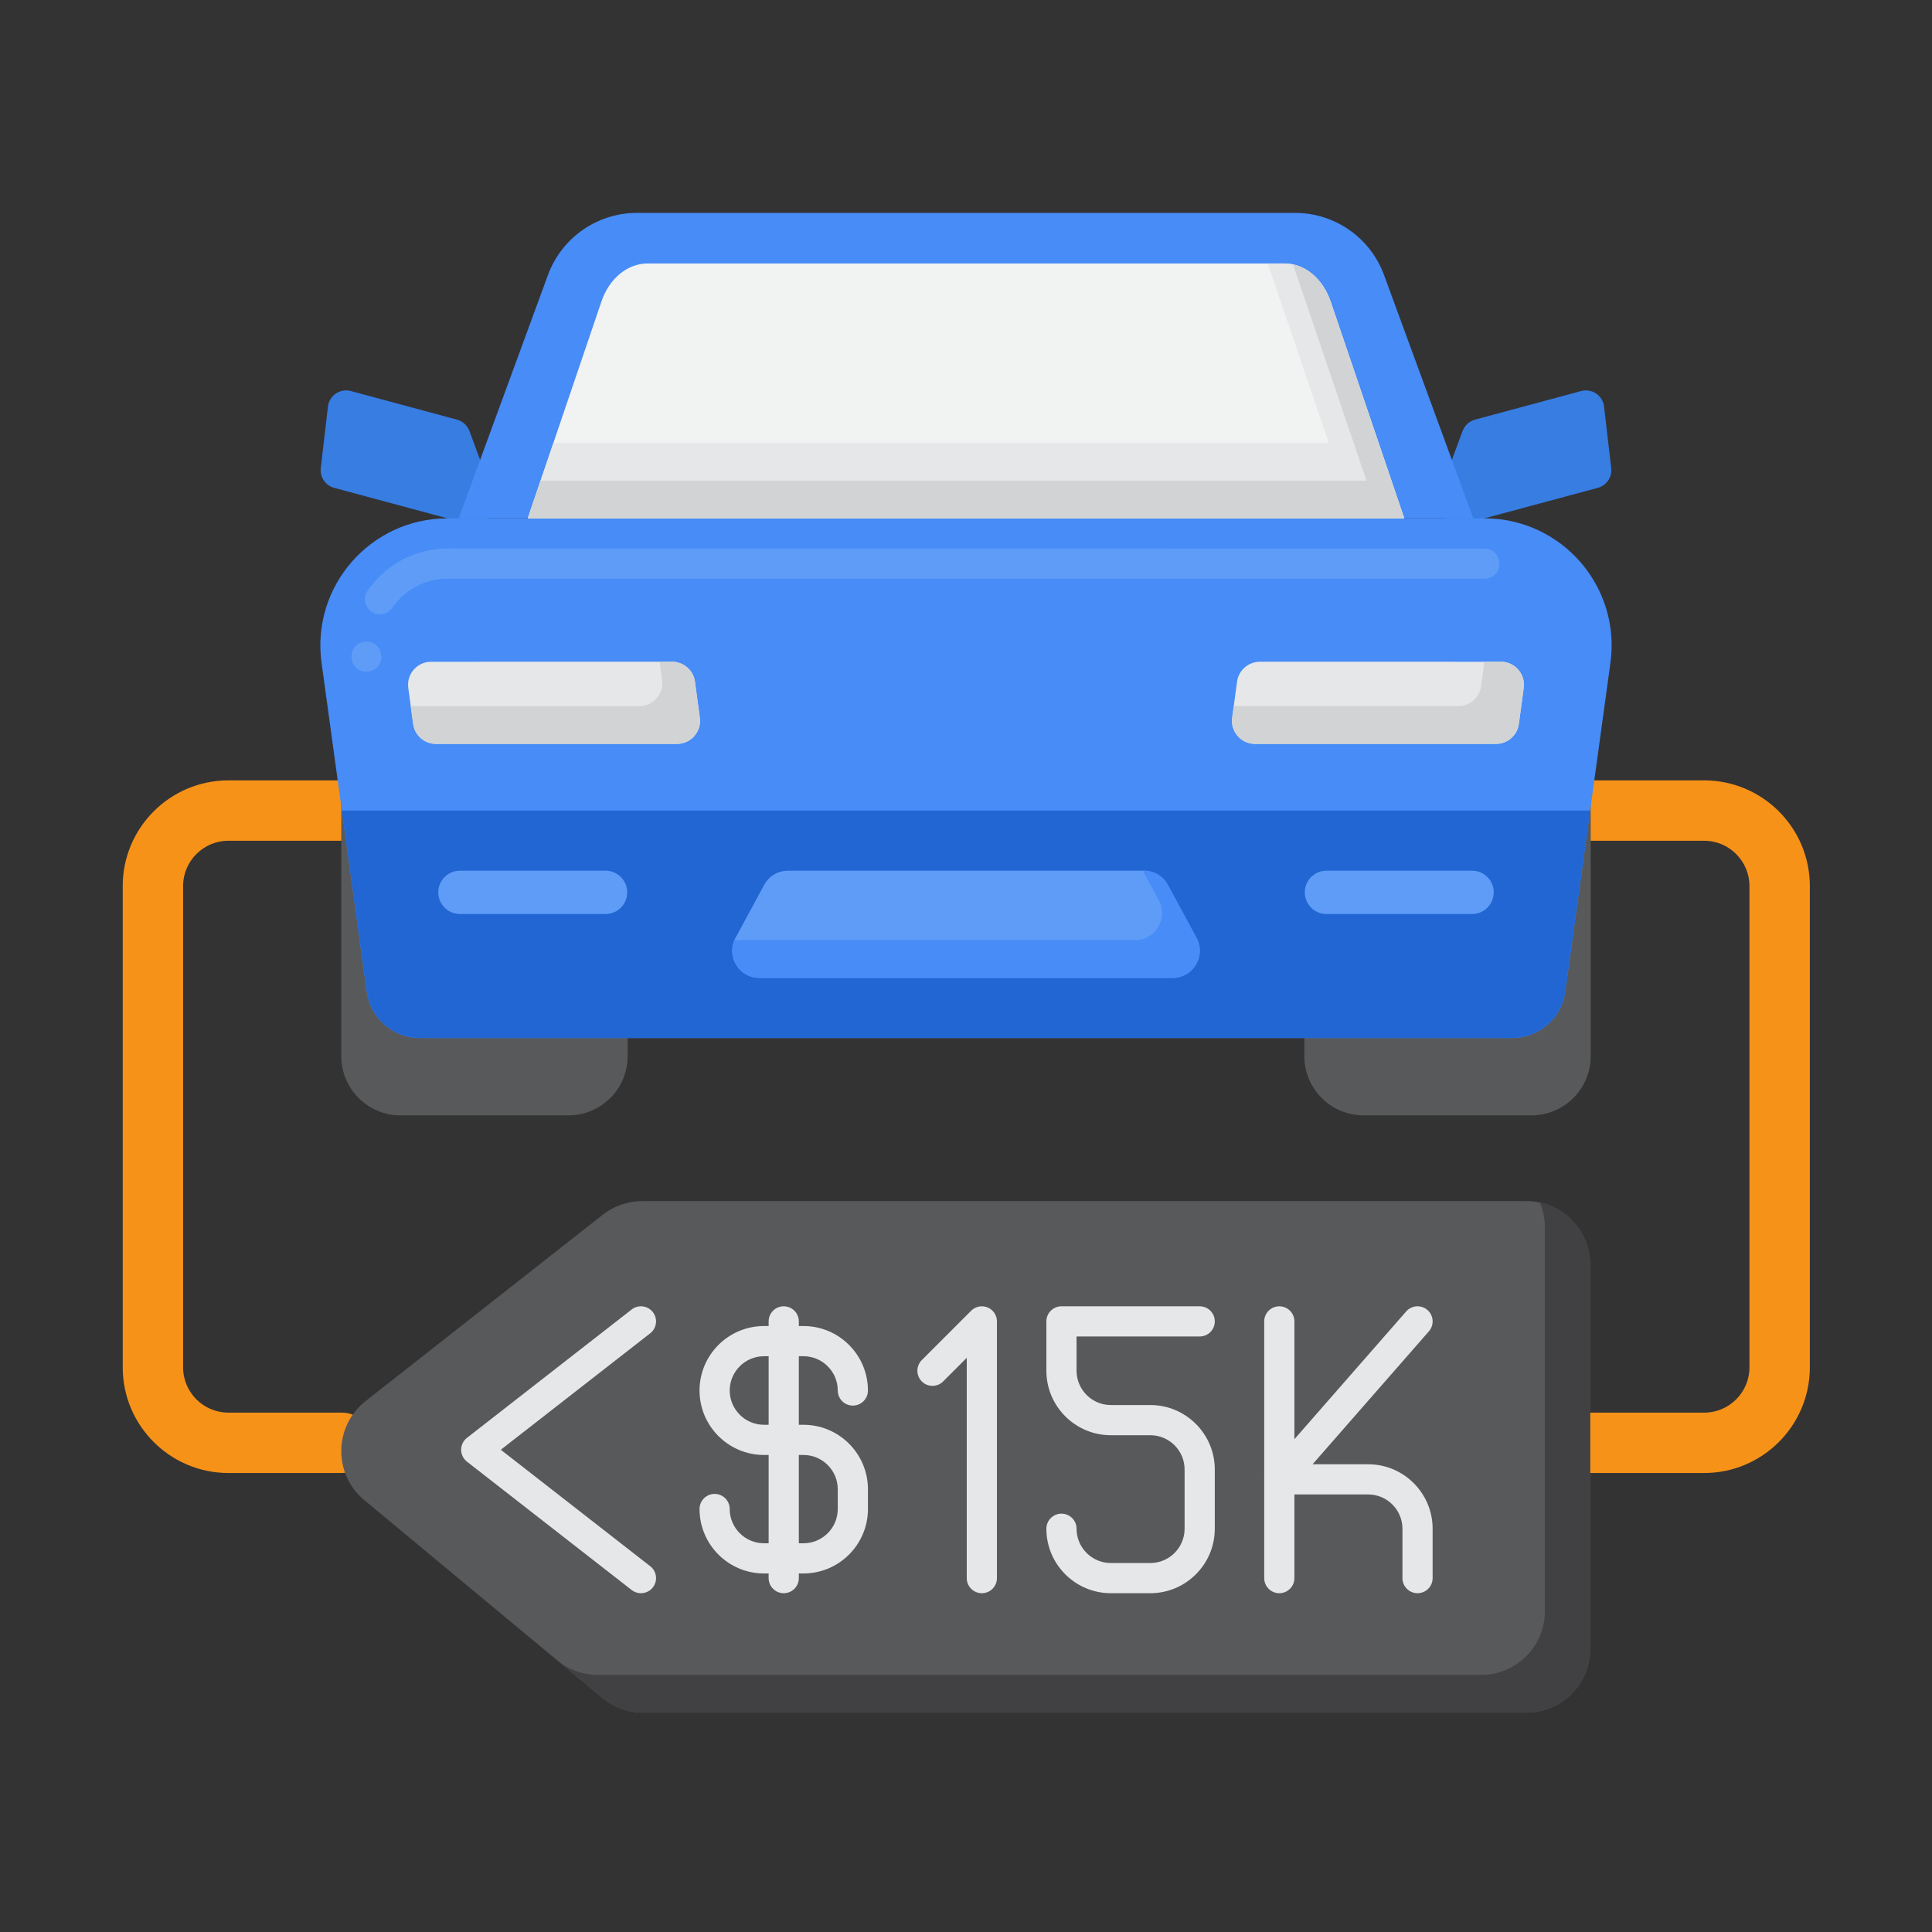 <?xml version="1.0" encoding="utf-8"?>
<!-- Generator: Adobe Illustrator 24.0.0, SVG Export Plug-In . SVG Version: 6.00 Build 0)  -->
<svg version="1.1" id="Layer_1" xmlns="http://www.w3.org/2000/svg" xmlns:xlink="http://www.w3.org/1999/xlink" x="0px" y="0px"
	 viewBox="0 0 256 256" enable-background="new 0 0 256 256" xml:space="preserve">
<rect x="0" y="0" width="256" height="256" fill="#333333" stroke="none"/>
<g>
	<g>
		<path fill="#F79219" d="M45.298,195.181H30.262c-7.72,0-14-6.28-14-14v-63.776c0-7.72,6.28-14,14-14h15.036c2.209,0,4,1.791,4,4
			s-1.791,4-4,4H30.262c-3.309,0-6,2.691-6,6v63.776c0,3.309,2.691,6,6,6h15.036c2.209,0,4,1.791,4,4S47.507,195.181,45.298,195.181
			z"/>
	</g>
	<g>
		<path fill="#F79219" d="M225.813,195.181h-15.036c-2.209,0-4-1.791-4-4s1.791-4,4-4h15.036c3.309,0,6-2.691,6-6v-63.776
			c0-3.309-2.691-6-6-6h-15.036c-2.209,0-4-1.791-4-4s1.791-4,4-4h15.036c7.72,0,14,6.28,14,14v63.776
			C239.813,188.9,233.533,195.181,225.813,195.181z"/>
	</g>
	<g>
		<path fill="#58595B" d="M202.263,226.935H85.219c-1.97,0-3.877-0.689-5.393-1.948l-31.557-26.212
			c-4.135-3.435-4.048-9.808,0.179-13.128l31.428-24.692c1.487-1.168,3.323-1.803,5.214-1.803h117.173c4.661,0,8.44,3.779,8.44,8.44
			v50.904C210.702,223.156,206.924,226.935,202.263,226.935z"/>
	</g>
	<g>
		<path fill="#414042" d="M204.054,159.342c0.417,1,0.648,2.097,0.648,3.248v50.904c0,4.661-3.779,8.44-8.44,8.44H79.219
			c-1.97,0-3.877-0.689-5.393-1.948l-25.9-21.513c0.111,0.102,0.225,0.203,0.343,0.301l31.557,26.212
			c1.515,1.259,3.423,1.948,5.393,1.948h117.044c4.661,0,8.44-3.779,8.44-8.44v-50.904
			C210.702,163.545,207.854,160.164,204.054,159.342z"/>
	</g>
	<g>
		<g>
			<g>
				<path fill="#E6E7E8" d="M152.423,211.108h-5.233c-4.71,0-8.541-3.832-8.541-8.542c0-1.104,0.896-2,2-2s2,0.896,2,2
					c0,2.504,2.037,4.542,4.541,4.542h5.233c2.505,0,4.542-2.037,4.542-4.542v-7.85c0-2.504-2.037-4.542-4.542-4.542h-5.233
					c-4.71,0-8.541-3.832-8.541-8.542v-6.542c0-1.104,0.896-2,2-2h18.316c1.104,0,2,0.896,2,2s-0.896,2-2,2h-16.316v4.542
					c0,2.504,2.037,4.542,4.541,4.542h5.233c4.71,0,8.542,3.832,8.542,8.542v7.85C160.965,207.277,157.133,211.108,152.423,211.108z
					"/>
			</g>
			<g>
				<path fill="#E6E7E8" d="M130.099,211.108c-1.104,0-2-0.896-2-2V179.92l-3.128,3.127c-0.781,0.781-2.047,0.781-2.828,0
					c-0.781-0.781-0.781-2.047,0-2.828l6.542-6.542c0.572-0.573,1.431-0.744,2.18-0.434c0.747,0.31,1.234,1.039,1.234,1.848v34.017
					C132.099,210.213,131.203,211.108,130.099,211.108z"/>
			</g>
			<g>
				<g>
					<path fill="#E6E7E8" d="M169.515,211.108c-1.104,0-2-0.896-2-2v-34.017c0-1.104,0.896-2,2-2s2,0.896,2,2v34.017
						C171.515,210.213,170.619,211.108,169.515,211.108z"/>
				</g>
				<g>
					<path fill="#E6E7E8" d="M187.831,211.108c-1.104,0-2-0.896-2-2v-6.542c0-2.504-2.037-4.542-4.541-4.542h-11.775
						c-0.785,0-1.497-0.459-1.821-1.173c-0.324-0.715-0.2-1.553,0.316-2.144l18.316-20.934c0.728-0.831,1.99-0.915,2.822-0.188
						c0.831,0.728,0.915,1.991,0.188,2.822l-15.414,17.617h7.368c4.71,0,8.541,3.832,8.541,8.542v6.542
						C189.831,210.213,188.936,211.108,187.831,211.108z"/>
				</g>
			</g>
			<g>
				<g>
					<path fill="#E6E7E8" d="M106.466,208.492h-5.233c-4.71,0-8.542-3.832-8.542-8.542c0-1.104,0.896-2,2-2s2,0.896,2,2
						c0,2.504,2.037,4.542,4.542,4.542h5.233c2.504,0,4.541-2.037,4.541-4.542v-2.617c0-2.504-2.037-4.542-4.541-4.542h-5.233
						c-4.71,0-8.542-3.832-8.542-8.542s3.832-8.542,8.542-8.542h5.233c4.71,0,8.541,3.832,8.541,8.542c0,1.104-0.896,2-2,2
						s-2-0.896-2-2c0-2.504-2.037-4.542-4.541-4.542h-5.233c-2.505,0-4.542,2.038-4.542,4.542s2.037,4.542,4.542,4.542h5.233
						c4.71,0,8.541,3.832,8.541,8.542v2.617C115.007,204.66,111.176,208.492,106.466,208.492z"/>
				</g>
				<g>
					<path fill="#E6E7E8" d="M103.849,211.108c-1.104,0-2-0.896-2-2v-34.017c0-1.104,0.896-2,2-2s2,0.896,2,2v34.017
						C105.849,210.213,104.953,211.108,103.849,211.108z"/>
				</g>
			</g>
		</g>
		<g>
			<path fill="#E6E7E8" d="M84.928,211.108c-0.431,0-0.863-0.138-1.229-0.422l-21.824-17.008c-0.486-0.379-0.771-0.961-0.771-1.578
				s0.284-1.199,0.771-1.578l21.824-17.009c0.87-0.679,2.129-0.523,2.807,0.348c0.68,0.871,0.523,2.128-0.348,2.807l-19.8,15.431
				l19.8,15.431c0.871,0.679,1.027,1.936,0.348,2.807C86.112,210.844,85.522,211.108,84.928,211.108z"/>
		</g>
	</g>
	<g>
		<g>
			<g>
				<g>
					<g>
						<g>
							<path fill="#377DE2" d="M193.803,57.092l0.004,0.013c0.266-0.713,0.854-1.287,1.632-1.497l14.066-3.794
								c1.429-0.386,2.868,0.589,3.039,2.06l0.95,8.149c0.139,1.193-0.617,2.308-1.776,2.621l-17.537,4.72
								c-1.337,0.36-2.742-0.268-3.366-1.504v0c-0.366-0.725-0.414-1.569-0.132-2.33L193.803,57.092z"/>
						</g>
					</g>
				</g>
				<g>
					<g>
						<g>
							<path fill="#377DE2" d="M62.197,57.092l-0.004,0.013c-0.266-0.713-0.854-1.287-1.632-1.497l-14.066-3.794
								c-1.429-0.386-2.868,0.589-3.039,2.06l-0.95,8.149c-0.139,1.193,0.617,2.308,1.776,2.621l17.537,4.72
								c1.337,0.36,2.742-0.268,3.366-1.504v0c0.366-0.725,0.414-1.569,0.132-2.33L62.197,57.092z"/>
						</g>
					</g>
				</g>
			</g>
			<g>
				<g>
					<g>
						<path fill="#58595B" d="M75.317,147.791H53.073c-4.336,0-7.851-3.515-7.851-7.851v-37.653c0-4.336,3.515-7.851,7.851-7.851
							h22.244c4.336,0,7.851,3.515,7.851,7.851v37.653C83.168,144.276,79.653,147.791,75.317,147.791z"/>
					</g>
				</g>
				<g>
					<g>
						<path fill="#58595B" d="M202.927,147.791h-22.244c-4.336,0-7.851-3.515-7.851-7.851v-37.653c0-4.336,3.515-7.851,7.851-7.851
							h22.244c4.336,0,7.851,3.515,7.851,7.851v37.653C210.778,144.276,207.263,147.791,202.927,147.791z"/>
					</g>
				</g>
			</g>
			<g>
				<g>
					<path fill="#478CF7" d="M200.369,137.542H55.631c-3.547,0-6.55-2.618-7.033-6.132l-5.991-43.578
						c-1.392-10.125,6.476-19.149,16.696-19.149h137.393c10.22,0,18.088,9.024,16.696,19.149l-5.991,43.578
						C206.919,134.924,203.916,137.542,200.369,137.542z"/>
				</g>
			</g>
			<g>
				<g>
					<path fill="#2266D3" d="M45.298,107.404l3.3,24.005c0.483,3.514,3.486,6.132,7.033,6.132h144.738
						c3.547,0,6.55-2.618,7.033-6.132l3.3-24.005H45.298z"/>
				</g>
			</g>
			<g>
				<g>
					<path fill="#478CF7" d="M171.599,28.209H84.401c-5.271,0-9.981,3.289-11.797,8.237L60.776,68.683h134.447l-11.828-32.237
						C181.58,31.498,176.87,28.209,171.599,28.209z"/>
				</g>
			</g>
			<g>
				<g>
					<path fill="#E6E7E8" d="M89.706,98.57H57.77c-1.529,0-2.822-1.13-3.026-2.645l-0.646-4.777
						c-0.248-1.832,1.177-3.463,3.026-3.463H89.06c1.529,0,2.822,1.13,3.026,2.645l0.646,4.777
						C92.98,96.939,91.555,98.57,89.706,98.57z"/>
				</g>
			</g>
			<g>
				<path fill="#D1D3D4" d="M92.732,95.107l-0.646-4.778c-0.205-1.515-1.498-2.645-3.026-2.645h-1.656l0.327,2.423
					c0.248,1.832-1.177,3.463-3.026,3.463h-30.28l0.318,2.355c0.205,1.515,1.498,2.645,3.026,2.645h31.935
					C91.555,98.57,92.98,96.939,92.732,95.107z"/>
			</g>
			<g>
				<g>
					<path fill="#E6E7E8" d="M166.294,98.57h31.935c1.529,0,2.822-1.13,3.026-2.645l0.646-4.777
						c0.248-1.832-1.177-3.463-3.026-3.463H166.94c-1.529,0-2.822,1.13-3.026,2.645l-0.646,4.777
						C163.02,96.939,164.445,98.57,166.294,98.57z"/>
				</g>
			</g>
			<g>
				<path fill="#D1D3D4" d="M198.875,87.684h-2.181l-0.438,3.241c-0.205,1.515-1.498,2.645-3.026,2.645h-29.754l-0.208,1.537
					c-0.248,1.832,1.177,3.463,3.026,3.463h31.935c1.529,0,2.822-1.13,3.026-2.645l0.646-4.778
					C202.15,89.315,200.725,87.684,198.875,87.684z"/>
			</g>
			<g>
				<g>
					<path fill="#F1F2F2" d="M186.067,68.682H69.933l9.754-28.719c1.041-3.062,3.445-5.05,6.11-5.05h84.405
						c2.664,0,5.069,1.988,6.11,5.05L186.067,68.682z"/>
				</g>
			</g>
			<g>
				<path fill="#E6E7E8" d="M176.312,39.964c-1.041-3.062-3.446-5.05-6.11-5.05h-2.209l8.073,23.768H73.33l-3.397,10h116.133
					L176.312,39.964z"/>
			</g>
			<g>
				<path fill="#D1D3D4" d="M176.312,39.964c-0.891-2.62-2.78-4.453-4.975-4.928l9.73,28.647H71.632l-1.698,5h116.133
					L176.312,39.964z"/>
			</g>
			<g>
				<g>
					<g>
						<path fill="#5E9CF7" d="M155.387,129.575h-54.774c-2.719,0-4.451-2.906-3.158-5.298l3.798-7.024
							c0.627-1.16,1.839-1.882,3.158-1.882h47.177c1.318,0,2.531,0.723,3.158,1.882l3.798,7.024
							C159.838,126.669,158.106,129.575,155.387,129.575z"/>
					</g>
				</g>
				<g>
					<path fill="#478CF7" d="M158.545,124.277l-3.798-7.024c-0.627-1.16-1.839-1.882-3.158-1.882h-0.156l2.112,3.906
						c1.294,2.392-0.438,5.298-3.158,5.298H97.311c-1.005,2.328,0.695,5,3.302,5h54.774
						C158.106,129.575,159.838,126.669,158.545,124.277z"/>
				</g>
			</g>
			<g>
				<g>
					<g>
						<path fill="#5E9CF7" d="M80.236,121.113H60.945c-1.586,0-2.871-1.285-2.871-2.871l0,0c0-1.586,1.285-2.871,2.871-2.871h19.291
							c1.586,0,2.871,1.285,2.871,2.871l0,0C83.107,119.828,81.822,121.113,80.236,121.113z"/>
					</g>
				</g>
				<g>
					<g>
						<path fill="#5E9CF7" d="M195.055,121.113h-19.291c-1.586,0-2.871-1.285-2.871-2.871l0,0c0-1.586,1.285-2.871,2.871-2.871
							h19.291c1.586,0,2.871,1.285,2.871,2.871l0,0C197.926,119.828,196.641,121.113,195.055,121.113z"/>
					</g>
				</g>
			</g>
		</g>
	</g>
	<g>
		<path fill="#5E9CF7" d="M48.55,89.01c-2.46-0.033-2.702-3.62-0.269-3.98C51.07,84.758,51.368,88.931,48.55,89.01z M50.35,81.41
			c-1.561,0.033-2.583-1.871-1.649-3.14c0.29-0.42,0.6-0.82,0.92-1.18c2.439-2.8,5.97-4.41,9.68-4.41l137.4,0.01
			c2.536,0.036,2.721,3.909,0,3.99c0,0-137.4,0-137.4,0c-2.904-0.011-5.648,1.458-7.3,3.84c0,0.01,0,0.01,0,0.02
			C51.62,81.08,51.01,81.41,50.35,81.41z"/>
	</g>
</g>
</svg>
